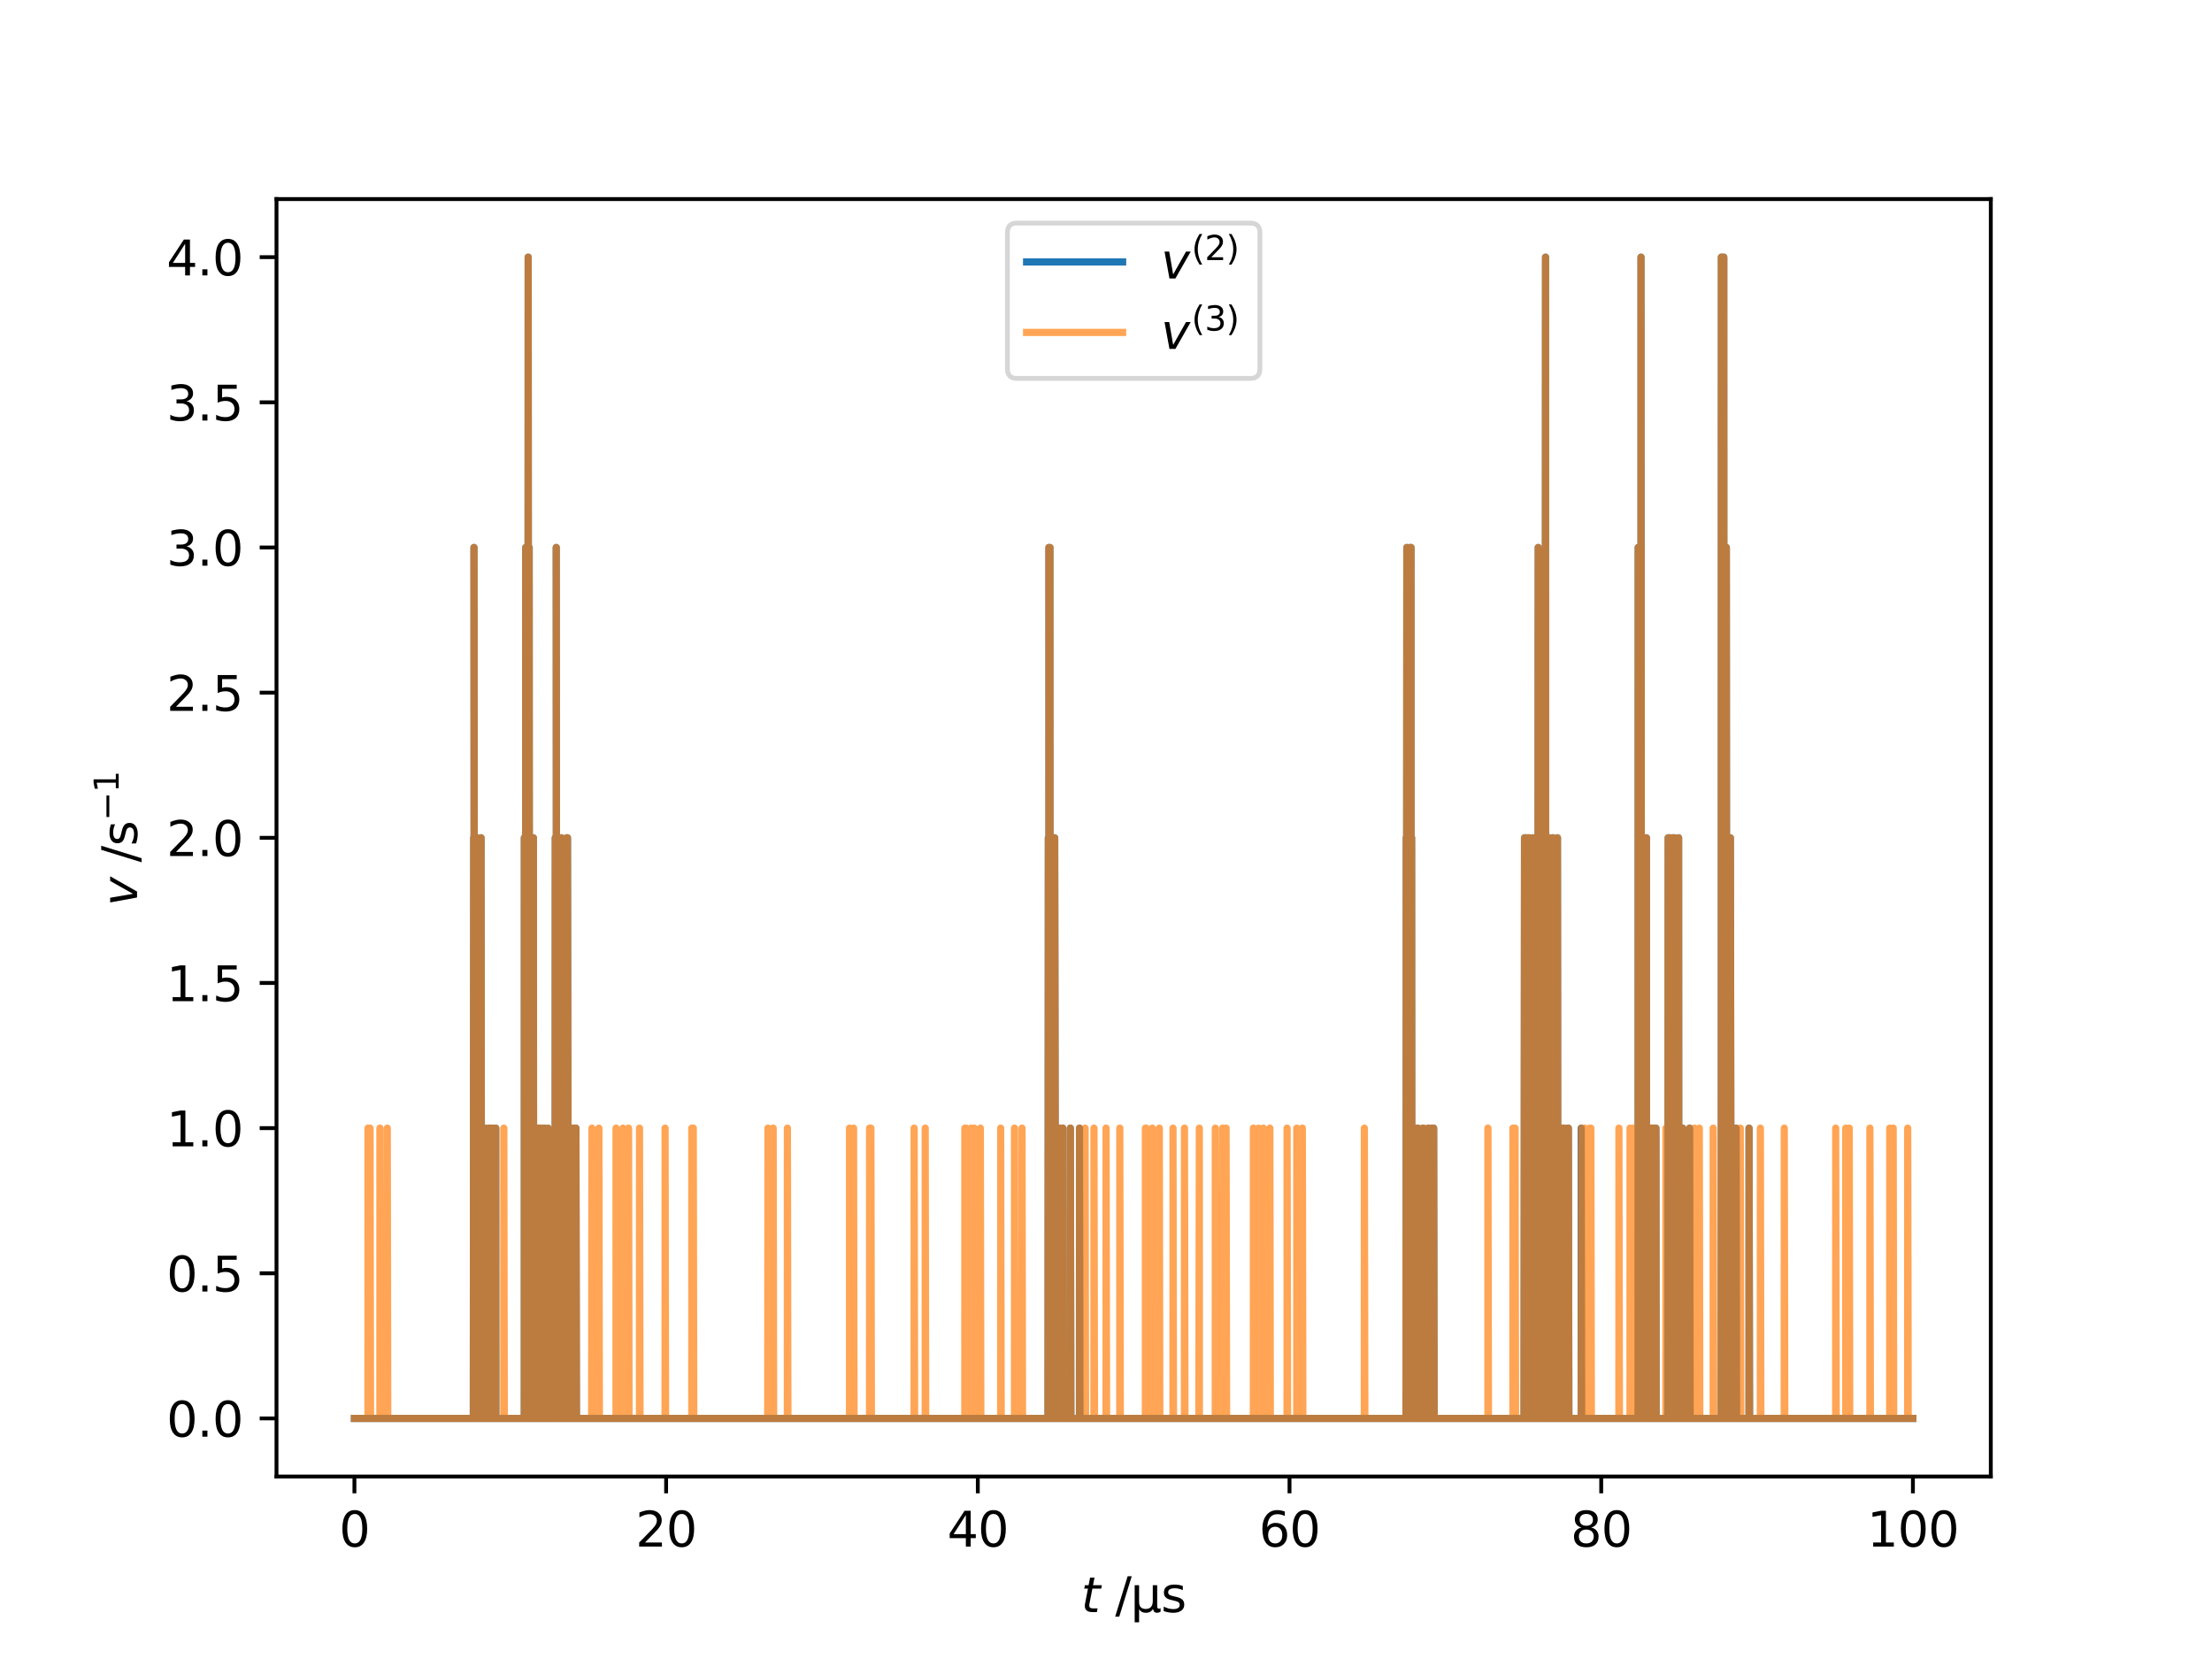 <?xml version="1.0" encoding="utf-8" standalone="no"?>
<!DOCTYPE svg PUBLIC "-//W3C//DTD SVG 1.1//EN"
  "http://www.w3.org/Graphics/SVG/1.1/DTD/svg11.dtd">
<svg xmlns:xlink="http://www.w3.org/1999/xlink" width="460.8pt" height="345.6pt" viewBox="0 0 460.8 345.6" xmlns="http://www.w3.org/2000/svg" version="1.1">
 <defs>
  <style type="text/css">*{stroke-linejoin: round; stroke-linecap: butt}</style>
 </defs>
 <g id="figure_1">
  <g id="patch_1">
   <path d="M 0 345.6 
L 460.8 345.6 
L 460.8 0 
L 0 0 
z
" style="fill: #ffffff"/>
  </g>
  <g id="axes_1">
   <g id="patch_2">
    <path d="M 57.6 307.584 
L 414.72 307.584 
L 414.72 41.472 
L 57.6 41.472 
z
" style="fill: #ffffff"/>
   </g>
   <g id="matplotlib.axis_1">
    <g id="xtick_1">
     <g id="line2d_1">
      <defs>
       <path id="m9d059c801a" d="M 0 0 
L 0 3.5 
" style="stroke: #000000; stroke-width: 0.8"/>
      </defs>
      <g>
       <use xlink:href="#m9d059c801a" x="73.833" y="307.584" style="stroke: #000000; stroke-width: 0.8"/>
      </g>
     </g>
     <g id="text_1">
      <!-- 0 -->
      <g transform="translate(70.651 322.182) scale(0.1 -0.1)">
       <defs>
        <path id="DejaVuSans-30" d="M 2034 4250 
Q 1547 4250 1301 3770 
Q 1056 3291 1056 2328 
Q 1056 1369 1301 889 
Q 1547 409 2034 409 
Q 2525 409 2770 889 
Q 3016 1369 3016 2328 
Q 3016 3291 2770 3770 
Q 2525 4250 2034 4250 
z
M 2034 4750 
Q 2819 4750 3233 4129 
Q 3647 3509 3647 2328 
Q 3647 1150 3233 529 
Q 2819 -91 2034 -91 
Q 1250 -91 836 529 
Q 422 1150 422 2328 
Q 422 3509 836 4129 
Q 1250 4750 2034 4750 
z
" transform="scale(0.016)"/>
       </defs>
       <use xlink:href="#DejaVuSans-30"/>
      </g>
     </g>
    </g>
    <g id="xtick_2">
     <g id="line2d_2">
      <g>
       <use xlink:href="#m9d059c801a" x="138.765" y="307.584" style="stroke: #000000; stroke-width: 0.8"/>
      </g>
     </g>
     <g id="text_2">
      <!-- 20 -->
      <g transform="translate(132.402 322.182) scale(0.1 -0.1)">
       <defs>
        <path id="DejaVuSans-32" d="M 1228 531 
L 3431 531 
L 3431 0 
L 469 0 
L 469 531 
Q 828 903 1448 1529 
Q 2069 2156 2228 2338 
Q 2531 2678 2651 2914 
Q 2772 3150 2772 3378 
Q 2772 3750 2511 3984 
Q 2250 4219 1831 4219 
Q 1534 4219 1204 4116 
Q 875 4013 500 3803 
L 500 4441 
Q 881 4594 1212 4672 
Q 1544 4750 1819 4750 
Q 2544 4750 2975 4387 
Q 3406 4025 3406 3419 
Q 3406 3131 3298 2873 
Q 3191 2616 2906 2266 
Q 2828 2175 2409 1742 
Q 1991 1309 1228 531 
z
" transform="scale(0.016)"/>
       </defs>
       <use xlink:href="#DejaVuSans-32"/>
       <use xlink:href="#DejaVuSans-30" x="63.623"/>
      </g>
     </g>
    </g>
    <g id="xtick_3">
     <g id="line2d_3">
      <g>
       <use xlink:href="#m9d059c801a" x="203.697" y="307.584" style="stroke: #000000; stroke-width: 0.8"/>
      </g>
     </g>
     <g id="text_3">
      <!-- 40 -->
      <g transform="translate(197.335 322.182) scale(0.1 -0.1)">
       <defs>
        <path id="DejaVuSans-34" d="M 2419 4116 
L 825 1625 
L 2419 1625 
L 2419 4116 
z
M 2253 4666 
L 3047 4666 
L 3047 1625 
L 3713 1625 
L 3713 1100 
L 3047 1100 
L 3047 0 
L 2419 0 
L 2419 1100 
L 313 1100 
L 313 1709 
L 2253 4666 
z
" transform="scale(0.016)"/>
       </defs>
       <use xlink:href="#DejaVuSans-34"/>
       <use xlink:href="#DejaVuSans-30" x="63.623"/>
      </g>
     </g>
    </g>
    <g id="xtick_4">
     <g id="line2d_4">
      <g>
       <use xlink:href="#m9d059c801a" x="268.629" y="307.584" style="stroke: #000000; stroke-width: 0.8"/>
      </g>
     </g>
     <g id="text_4">
      <!-- 60 -->
      <g transform="translate(262.267 322.182) scale(0.1 -0.1)">
       <defs>
        <path id="DejaVuSans-36" d="M 2113 2584 
Q 1688 2584 1439 2293 
Q 1191 2003 1191 1497 
Q 1191 994 1439 701 
Q 1688 409 2113 409 
Q 2538 409 2786 701 
Q 3034 994 3034 1497 
Q 3034 2003 2786 2293 
Q 2538 2584 2113 2584 
z
M 3366 4563 
L 3366 3988 
Q 3128 4100 2886 4159 
Q 2644 4219 2406 4219 
Q 1781 4219 1451 3797 
Q 1122 3375 1075 2522 
Q 1259 2794 1537 2939 
Q 1816 3084 2150 3084 
Q 2853 3084 3261 2657 
Q 3669 2231 3669 1497 
Q 3669 778 3244 343 
Q 2819 -91 2113 -91 
Q 1303 -91 875 529 
Q 447 1150 447 2328 
Q 447 3434 972 4092 
Q 1497 4750 2381 4750 
Q 2619 4750 2861 4703 
Q 3103 4656 3366 4563 
z
" transform="scale(0.016)"/>
       </defs>
       <use xlink:href="#DejaVuSans-36"/>
       <use xlink:href="#DejaVuSans-30" x="63.623"/>
      </g>
     </g>
    </g>
    <g id="xtick_5">
     <g id="line2d_5">
      <g>
       <use xlink:href="#m9d059c801a" x="333.562" y="307.584" style="stroke: #000000; stroke-width: 0.8"/>
      </g>
     </g>
     <g id="text_5">
      <!-- 80 -->
      <g transform="translate(327.199 322.182) scale(0.1 -0.1)">
       <defs>
        <path id="DejaVuSans-38" d="M 2034 2216 
Q 1584 2216 1326 1975 
Q 1069 1734 1069 1313 
Q 1069 891 1326 650 
Q 1584 409 2034 409 
Q 2484 409 2743 651 
Q 3003 894 3003 1313 
Q 3003 1734 2745 1975 
Q 2488 2216 2034 2216 
z
M 1403 2484 
Q 997 2584 770 2862 
Q 544 3141 544 3541 
Q 544 4100 942 4425 
Q 1341 4750 2034 4750 
Q 2731 4750 3128 4425 
Q 3525 4100 3525 3541 
Q 3525 3141 3298 2862 
Q 3072 2584 2669 2484 
Q 3125 2378 3379 2068 
Q 3634 1759 3634 1313 
Q 3634 634 3220 271 
Q 2806 -91 2034 -91 
Q 1263 -91 848 271 
Q 434 634 434 1313 
Q 434 1759 690 2068 
Q 947 2378 1403 2484 
z
M 1172 3481 
Q 1172 3119 1398 2916 
Q 1625 2713 2034 2713 
Q 2441 2713 2670 2916 
Q 2900 3119 2900 3481 
Q 2900 3844 2670 4047 
Q 2441 4250 2034 4250 
Q 1625 4250 1398 4047 
Q 1172 3844 1172 3481 
z
" transform="scale(0.016)"/>
       </defs>
       <use xlink:href="#DejaVuSans-38"/>
       <use xlink:href="#DejaVuSans-30" x="63.623"/>
      </g>
     </g>
    </g>
    <g id="xtick_6">
     <g id="line2d_6">
      <g>
       <use xlink:href="#m9d059c801a" x="398.494" y="307.584" style="stroke: #000000; stroke-width: 0.8"/>
      </g>
     </g>
     <g id="text_6">
      <!-- 100 -->
      <g transform="translate(388.95 322.182) scale(0.1 -0.1)">
       <defs>
        <path id="DejaVuSans-31" d="M 794 531 
L 1825 531 
L 1825 4091 
L 703 3866 
L 703 4441 
L 1819 4666 
L 2450 4666 
L 2450 531 
L 3481 531 
L 3481 0 
L 794 0 
L 794 531 
z
" transform="scale(0.016)"/>
       </defs>
       <use xlink:href="#DejaVuSans-31"/>
       <use xlink:href="#DejaVuSans-30" x="63.623"/>
       <use xlink:href="#DejaVuSans-30" x="127.246"/>
      </g>
     </g>
    </g>
    <g id="text_7">
     <!-- $t$ /µs -->
     <g transform="translate(225.21 335.84) scale(0.1 -0.1)">
      <defs>
       <path id="DejaVuSans-Oblique-74" d="M 2706 3500 
L 2619 3053 
L 1472 3053 
L 1100 1153 
Q 1081 1047 1072 975 
Q 1063 903 1063 863 
Q 1063 663 1183 572 
Q 1303 481 1569 481 
L 2150 481 
L 2053 0 
L 1503 0 
Q 991 0 739 200 
Q 488 400 488 806 
Q 488 878 497 964 
Q 506 1050 525 1153 
L 897 3053 
L 409 3053 
L 500 3500 
L 978 3500 
L 1172 4494 
L 1747 4494 
L 1556 3500 
L 2706 3500 
z
" transform="scale(0.016)"/>
       <path id="DejaVuSans-20" transform="scale(0.016)"/>
       <path id="DejaVuSans-2f" d="M 1625 4666 
L 2156 4666 
L 531 -594 
L 0 -594 
L 1625 4666 
z
" transform="scale(0.016)"/>
       <path id="DejaVuSans-b5" d="M 544 -1331 
L 544 3500 
L 1119 3500 
L 1119 1325 
Q 1119 872 1334 640 
Q 1550 409 1972 409 
Q 2434 409 2667 671 
Q 2900 934 2900 1459 
L 2900 3500 
L 3475 3500 
L 3475 806 
Q 3475 619 3529 530 
Q 3584 441 3700 441 
Q 3728 441 3778 458 
Q 3828 475 3916 513 
L 3916 50 
Q 3788 -22 3673 -56 
Q 3559 -91 3450 -91 
Q 3234 -91 3106 31 
Q 2978 153 2931 403 
Q 2775 156 2548 32 
Q 2322 -91 2016 -91 
Q 1697 -91 1473 31 
Q 1250 153 1119 397 
L 1119 -1331 
L 544 -1331 
z
" transform="scale(0.016)"/>
       <path id="DejaVuSans-73" d="M 2834 3397 
L 2834 2853 
Q 2591 2978 2328 3040 
Q 2066 3103 1784 3103 
Q 1356 3103 1142 2972 
Q 928 2841 928 2578 
Q 928 2378 1081 2264 
Q 1234 2150 1697 2047 
L 1894 2003 
Q 2506 1872 2764 1633 
Q 3022 1394 3022 966 
Q 3022 478 2636 193 
Q 2250 -91 1575 -91 
Q 1294 -91 989 -36 
Q 684 19 347 128 
L 347 722 
Q 666 556 975 473 
Q 1284 391 1588 391 
Q 1994 391 2212 530 
Q 2431 669 2431 922 
Q 2431 1156 2273 1281 
Q 2116 1406 1581 1522 
L 1381 1569 
Q 847 1681 609 1914 
Q 372 2147 372 2553 
Q 372 3047 722 3315 
Q 1072 3584 1716 3584 
Q 2034 3584 2315 3537 
Q 2597 3491 2834 3397 
z
" transform="scale(0.016)"/>
      </defs>
      <use xlink:href="#DejaVuSans-Oblique-74" transform="translate(0 0.094)"/>
      <use xlink:href="#DejaVuSans-20" transform="translate(39.209 0.094)"/>
      <use xlink:href="#DejaVuSans-2f" transform="translate(70.996 0.094)"/>
      <use xlink:href="#DejaVuSans-b5" transform="translate(102.938 0.094)"/>
      <use xlink:href="#DejaVuSans-73" transform="translate(166.561 0.094)"/>
     </g>
    </g>
   </g>
   <g id="matplotlib.axis_2">
    <g id="ytick_1">
     <g id="line2d_7">
      <defs>
       <path id="m445fdd5667" d="M 0 0 
L -3.5 0 
" style="stroke: #000000; stroke-width: 0.8"/>
      </defs>
      <g>
       <use xlink:href="#m445fdd5667" x="57.6" y="295.488" style="stroke: #000000; stroke-width: 0.8"/>
      </g>
     </g>
     <g id="text_8">
      <!-- 0.0 -->
      <g transform="translate(34.697 299.287) scale(0.1 -0.1)">
       <defs>
        <path id="DejaVuSans-2e" d="M 684 794 
L 1344 794 
L 1344 0 
L 684 0 
L 684 794 
z
" transform="scale(0.016)"/>
       </defs>
       <use xlink:href="#DejaVuSans-30"/>
       <use xlink:href="#DejaVuSans-2e" x="63.623"/>
       <use xlink:href="#DejaVuSans-30" x="95.41"/>
      </g>
     </g>
    </g>
    <g id="ytick_2">
     <g id="line2d_8">
      <g>
       <use xlink:href="#m445fdd5667" x="57.6" y="265.248" style="stroke: #000000; stroke-width: 0.8"/>
      </g>
     </g>
     <g id="text_9">
      <!-- 0.5 -->
      <g transform="translate(34.697 269.047) scale(0.1 -0.1)">
       <defs>
        <path id="DejaVuSans-35" d="M 691 4666 
L 3169 4666 
L 3169 4134 
L 1269 4134 
L 1269 2991 
Q 1406 3038 1543 3061 
Q 1681 3084 1819 3084 
Q 2600 3084 3056 2656 
Q 3513 2228 3513 1497 
Q 3513 744 3044 326 
Q 2575 -91 1722 -91 
Q 1428 -91 1123 -41 
Q 819 9 494 109 
L 494 744 
Q 775 591 1075 516 
Q 1375 441 1709 441 
Q 2250 441 2565 725 
Q 2881 1009 2881 1497 
Q 2881 1984 2565 2268 
Q 2250 2553 1709 2553 
Q 1456 2553 1204 2497 
Q 953 2441 691 2322 
L 691 4666 
z
" transform="scale(0.016)"/>
       </defs>
       <use xlink:href="#DejaVuSans-30"/>
       <use xlink:href="#DejaVuSans-2e" x="63.623"/>
       <use xlink:href="#DejaVuSans-35" x="95.41"/>
      </g>
     </g>
    </g>
    <g id="ytick_3">
     <g id="line2d_9">
      <g>
       <use xlink:href="#m445fdd5667" x="57.6" y="235.008" style="stroke: #000000; stroke-width: 0.8"/>
      </g>
     </g>
     <g id="text_10">
      <!-- 1.0 -->
      <g transform="translate(34.697 238.807) scale(0.1 -0.1)">
       <use xlink:href="#DejaVuSans-31"/>
       <use xlink:href="#DejaVuSans-2e" x="63.623"/>
       <use xlink:href="#DejaVuSans-30" x="95.41"/>
      </g>
     </g>
    </g>
    <g id="ytick_4">
     <g id="line2d_10">
      <g>
       <use xlink:href="#m445fdd5667" x="57.6" y="204.768" style="stroke: #000000; stroke-width: 0.8"/>
      </g>
     </g>
     <g id="text_11">
      <!-- 1.5 -->
      <g transform="translate(34.697 208.567) scale(0.1 -0.1)">
       <use xlink:href="#DejaVuSans-31"/>
       <use xlink:href="#DejaVuSans-2e" x="63.623"/>
       <use xlink:href="#DejaVuSans-35" x="95.41"/>
      </g>
     </g>
    </g>
    <g id="ytick_5">
     <g id="line2d_11">
      <g>
       <use xlink:href="#m445fdd5667" x="57.6" y="174.528" style="stroke: #000000; stroke-width: 0.8"/>
      </g>
     </g>
     <g id="text_12">
      <!-- 2.0 -->
      <g transform="translate(34.697 178.327) scale(0.1 -0.1)">
       <use xlink:href="#DejaVuSans-32"/>
       <use xlink:href="#DejaVuSans-2e" x="63.623"/>
       <use xlink:href="#DejaVuSans-30" x="95.41"/>
      </g>
     </g>
    </g>
    <g id="ytick_6">
     <g id="line2d_12">
      <g>
       <use xlink:href="#m445fdd5667" x="57.6" y="144.288" style="stroke: #000000; stroke-width: 0.8"/>
      </g>
     </g>
     <g id="text_13">
      <!-- 2.5 -->
      <g transform="translate(34.697 148.087) scale(0.1 -0.1)">
       <use xlink:href="#DejaVuSans-32"/>
       <use xlink:href="#DejaVuSans-2e" x="63.623"/>
       <use xlink:href="#DejaVuSans-35" x="95.41"/>
      </g>
     </g>
    </g>
    <g id="ytick_7">
     <g id="line2d_13">
      <g>
       <use xlink:href="#m445fdd5667" x="57.6" y="114.048" style="stroke: #000000; stroke-width: 0.8"/>
      </g>
     </g>
     <g id="text_14">
      <!-- 3.0 -->
      <g transform="translate(34.697 117.847) scale(0.1 -0.1)">
       <defs>
        <path id="DejaVuSans-33" d="M 2597 2516 
Q 3050 2419 3304 2112 
Q 3559 1806 3559 1356 
Q 3559 666 3084 287 
Q 2609 -91 1734 -91 
Q 1441 -91 1130 -33 
Q 819 25 488 141 
L 488 750 
Q 750 597 1062 519 
Q 1375 441 1716 441 
Q 2309 441 2620 675 
Q 2931 909 2931 1356 
Q 2931 1769 2642 2001 
Q 2353 2234 1838 2234 
L 1294 2234 
L 1294 2753 
L 1863 2753 
Q 2328 2753 2575 2939 
Q 2822 3125 2822 3475 
Q 2822 3834 2567 4026 
Q 2313 4219 1838 4219 
Q 1578 4219 1281 4162 
Q 984 4106 628 3988 
L 628 4550 
Q 988 4650 1302 4700 
Q 1616 4750 1894 4750 
Q 2613 4750 3031 4423 
Q 3450 4097 3450 3541 
Q 3450 3153 3228 2886 
Q 3006 2619 2597 2516 
z
" transform="scale(0.016)"/>
       </defs>
       <use xlink:href="#DejaVuSans-33"/>
       <use xlink:href="#DejaVuSans-2e" x="63.623"/>
       <use xlink:href="#DejaVuSans-30" x="95.41"/>
      </g>
     </g>
    </g>
    <g id="ytick_8">
     <g id="line2d_14">
      <g>
       <use xlink:href="#m445fdd5667" x="57.6" y="83.808" style="stroke: #000000; stroke-width: 0.8"/>
      </g>
     </g>
     <g id="text_15">
      <!-- 3.5 -->
      <g transform="translate(34.697 87.607) scale(0.1 -0.1)">
       <use xlink:href="#DejaVuSans-33"/>
       <use xlink:href="#DejaVuSans-2e" x="63.623"/>
       <use xlink:href="#DejaVuSans-35" x="95.41"/>
      </g>
     </g>
    </g>
    <g id="ytick_9">
     <g id="line2d_15">
      <g>
       <use xlink:href="#m445fdd5667" x="57.6" y="53.568" style="stroke: #000000; stroke-width: 0.8"/>
      </g>
     </g>
     <g id="text_16">
      <!-- 4.0 -->
      <g transform="translate(34.697 57.367) scale(0.1 -0.1)">
       <use xlink:href="#DejaVuSans-34"/>
       <use xlink:href="#DejaVuSans-2e" x="63.623"/>
       <use xlink:href="#DejaVuSans-30" x="95.41"/>
      </g>
     </g>
    </g>
    <g id="text_17">
     <!-- $v$ /s$^{-1}$ -->
     <g transform="translate(28.617 188.728) rotate(-90) scale(0.1 -0.1)">
      <defs>
       <path id="DejaVuSans-Oblique-76" d="M 459 3500 
L 1069 3500 
L 1581 525 
L 3256 3500 
L 3866 3500 
L 1875 0 
L 1100 0 
L 459 3500 
z
" transform="scale(0.016)"/>
       <path id="DejaVuSans-2212" d="M 678 2272 
L 4684 2272 
L 4684 1741 
L 678 1741 
L 678 2272 
z
" transform="scale(0.016)"/>
      </defs>
      <use xlink:href="#DejaVuSans-Oblique-76" transform="translate(0 0.684)"/>
      <use xlink:href="#DejaVuSans-20" transform="translate(59.18 0.684)"/>
      <use xlink:href="#DejaVuSans-2f" transform="translate(90.967 0.684)"/>
      <use xlink:href="#DejaVuSans-73" transform="translate(124.658 0.684)"/>
      <use xlink:href="#DejaVuSans-2212" transform="translate(177.715 38.966) scale(0.7)"/>
      <use xlink:href="#DejaVuSans-31" transform="translate(236.367 38.966) scale(0.7)"/>
     </g>
    </g>
   </g>
   <g id="line2d_16">
    <path d="M 73.833 295.488 
L 98.604 295.488 
L 98.682 174.528 
L 98.715 235.008 
L 98.819 295.488 
L 98.741 114.048 
L 98.825 235.008 
L 98.832 235.008 
L 98.949 295.488 
L 99.007 174.528 
L 99.059 295.488 
L 99.085 295.488 
L 99.182 235.008 
L 99.195 295.488 
L 99.202 295.488 
L 99.312 174.528 
L 99.319 235.008 
L 99.429 295.488 
L 99.435 174.528 
L 99.539 295.488 
L 99.552 295.488 
L 99.663 235.008 
L 99.78 295.488 
L 99.793 295.488 
L 99.871 235.008 
L 99.903 295.488 
L 99.91 295.488 
L 99.981 235.008 
L 100.02 295.488 
L 100.046 295.488 
L 100.124 235.008 
L 100.156 295.488 
L 100.208 295.488 
L 100.215 174.528 
L 100.319 295.488 
L 100.377 295.488 
L 100.461 235.008 
L 100.487 295.488 
L 100.52 295.488 
L 100.526 235.008 
L 100.63 295.488 
L 100.812 295.488 
L 100.819 235.008 
L 100.922 295.488 
L 101.046 295.488 
L 101.052 235.008 
L 101.156 295.488 
L 101.786 295.488 
L 101.793 235.008 
L 101.896 295.488 
L 102.007 295.488 
L 102.013 235.008 
L 102.117 295.488 
L 102.63 295.488 
L 102.637 235.008 
L 102.741 295.488 
L 103.189 295.488 
L 103.273 235.008 
L 103.299 295.488 
L 109.221 295.488 
L 109.234 174.528 
L 109.338 235.008 
L 109.455 295.488 
L 109.474 295.488 
L 109.519 114.048 
L 109.584 295.488 
L 109.61 295.488 
L 109.643 174.528 
L 109.727 235.008 
L 109.734 235.008 
L 109.76 174.528 
L 109.844 295.488 
L 109.87 174.528 
L 109.955 295.488 
L 109.968 295.488 
L 110.032 53.568 
L 110.084 174.528 
L 110.201 295.488 
L 110.234 114.048 
L 110.312 295.488 
L 110.351 295.488 
L 110.442 235.008 
L 110.461 295.488 
L 110.526 295.488 
L 110.591 235.008 
L 110.636 295.488 
L 110.643 295.488 
L 110.721 235.008 
L 110.753 295.488 
L 110.766 295.488 
L 110.864 235.008 
L 110.877 295.488 
L 110.89 295.488 
L 110.941 235.008 
L 111 295.488 
L 111.071 295.488 
L 111.11 174.528 
L 111.182 295.488 
L 111.188 295.488 
L 111.279 235.008 
L 111.299 295.488 
L 111.409 295.488 
L 111.415 235.008 
L 111.519 295.488 
L 111.565 295.488 
L 111.61 235.008 
L 111.675 295.488 
L 112.117 295.488 
L 112.123 235.008 
L 112.227 295.488 
L 112.24 295.488 
L 112.247 235.008 
L 112.351 295.488 
L 112.597 295.488 
L 112.604 235.008 
L 112.708 295.488 
L 113.123 295.488 
L 113.13 235.008 
L 113.234 295.488 
L 113.389 295.488 
L 113.396 235.008 
L 113.5 295.488 
L 114.149 295.488 
L 114.156 235.008 
L 114.26 295.488 
L 115.623 295.488 
L 115.675 174.528 
L 115.733 295.488 
L 115.74 295.488 
L 115.811 174.528 
L 115.85 235.008 
L 115.941 295.488 
L 115.876 114.048 
L 115.961 235.008 
L 115.967 235.008 
L 115.987 174.528 
L 116.084 295.488 
L 116.201 235.008 
L 116.207 235.008 
L 116.292 174.528 
L 116.227 295.488 
L 116.311 235.008 
L 116.357 174.528 
L 116.428 295.488 
L 116.441 174.528 
L 116.545 235.008 
L 116.662 295.488 
L 116.753 235.008 
L 116.772 295.488 
L 116.798 295.488 
L 116.902 235.008 
L 116.909 295.488 
L 116.954 295.488 
L 116.961 174.528 
L 117.065 295.488 
L 117.097 295.488 
L 117.194 235.008 
L 117.207 295.488 
L 117.214 295.488 
L 117.305 235.008 
L 117.324 295.488 
L 117.467 295.488 
L 117.474 235.008 
L 117.578 295.488 
L 117.727 295.488 
L 117.805 235.008 
L 117.837 295.488 
L 117.844 295.488 
L 117.85 235.008 
L 117.954 295.488 
L 118.052 295.488 
L 118.058 174.528 
L 118.162 295.488 
L 118.207 295.488 
L 118.214 174.528 
L 118.318 235.008 
L 118.435 295.488 
L 118.441 295.488 
L 118.526 235.008 
L 118.552 295.488 
L 118.571 295.488 
L 118.578 235.008 
L 118.681 295.488 
L 118.746 295.488 
L 118.753 235.008 
L 118.857 295.488 
L 118.961 295.488 
L 118.967 235.008 
L 119.071 295.488 
L 119.467 295.488 
L 119.474 235.008 
L 119.577 295.488 
L 119.967 295.488 
L 119.974 235.008 
L 120.077 295.488 
L 218.32 295.488 
L 218.391 174.528 
L 218.43 235.008 
L 218.437 235.008 
L 218.521 295.488 
L 218.508 114.048 
L 218.547 235.008 
L 218.554 235.008 
L 218.658 295.488 
L 218.716 114.048 
L 218.768 295.488 
L 218.794 295.488 
L 218.891 235.008 
L 218.904 295.488 
L 218.963 295.488 
L 218.976 174.528 
L 219.08 235.008 
L 219.106 174.528 
L 219.19 295.488 
L 219.307 235.008 
L 219.424 295.488 
L 219.573 295.488 
L 219.657 235.008 
L 219.683 295.488 
L 219.703 295.488 
L 219.709 174.528 
L 219.813 235.008 
L 219.82 235.008 
L 219.937 295.488 
L 220.054 295.488 
L 220.093 235.008 
L 220.164 295.488 
L 220.196 295.488 
L 220.307 235.008 
L 220.424 295.488 
L 220.515 295.488 
L 220.521 235.008 
L 220.625 295.488 
L 220.729 295.488 
L 220.839 235.008 
L 220.956 295.488 
L 221.359 295.488 
L 221.398 235.008 
L 221.469 295.488 
L 222.969 295.488 
L 222.976 235.008 
L 223.079 295.488 
L 224.872 295.488 
L 224.878 235.008 
L 224.982 295.488 
L 292.895 295.488 
L 292.946 174.528 
L 293.005 235.008 
L 293.07 114.048 
L 293.109 295.488 
L 293.141 174.528 
L 293.219 295.488 
L 293.252 295.488 
L 293.349 235.008 
L 293.362 295.488 
L 293.375 295.488 
L 293.453 235.008 
L 293.485 295.488 
L 293.492 295.488 
L 293.511 174.528 
L 293.602 295.488 
L 293.615 295.488 
L 293.661 174.528 
L 293.732 235.008 
L 293.745 114.048 
L 293.849 295.488 
L 293.881 295.488 
L 293.94 114.048 
L 293.992 295.488 
L 294.024 295.488 
L 294.063 174.528 
L 294.135 295.488 
L 294.174 295.488 
L 294.252 235.008 
L 294.284 295.488 
L 294.297 295.488 
L 294.414 235.008 
L 294.531 295.488 
L 294.998 295.488 
L 295.096 235.008 
L 295.109 295.488 
L 295.115 295.488 
L 295.122 235.008 
L 295.226 295.488 
L 295.407 295.488 
L 295.42 235.008 
L 295.518 295.488 
L 296.427 295.488 
L 296.433 235.008 
L 296.537 295.488 
L 297.563 295.488 
L 297.57 235.008 
L 297.674 295.488 
L 298.258 295.488 
L 298.264 235.008 
L 298.368 295.488 
L 298.648 295.488 
L 298.654 235.008 
L 298.758 295.488 
L 317.484 295.488 
L 317.588 174.528 
L 317.601 235.008 
L 317.627 174.528 
L 317.712 295.488 
L 317.744 174.528 
L 317.822 295.488 
L 317.841 295.488 
L 317.893 174.528 
L 317.952 235.008 
L 318.056 295.488 
L 318.062 235.008 
L 318.075 235.008 
L 318.192 295.488 
L 318.309 174.528 
L 318.426 295.488 
L 318.439 295.488 
L 318.53 235.008 
L 318.549 295.488 
L 318.562 295.488 
L 318.595 174.528 
L 318.679 235.008 
L 318.796 295.488 
L 318.9 295.488 
L 318.978 235.008 
L 319.01 295.488 
L 319.069 295.488 
L 319.082 235.008 
L 319.179 295.488 
L 319.276 295.488 
L 319.309 174.528 
L 319.387 295.488 
L 319.53 295.488 
L 319.627 235.008 
L 319.64 295.488 
L 319.984 295.488 
L 320.101 235.008 
L 320.199 295.488 
L 320.16 174.528 
L 320.211 235.008 
L 320.218 235.008 
L 320.25 174.528 
L 320.328 295.488 
L 320.439 114.048 
L 320.445 235.008 
L 320.452 235.008 
L 320.471 174.528 
L 320.569 295.488 
L 320.588 295.488 
L 320.686 235.008 
L 320.698 295.488 
L 320.718 295.488 
L 320.841 174.528 
L 320.952 295.488 
L 321.03 235.008 
L 321.062 295.488 
L 321.069 295.488 
L 321.075 174.528 
L 321.179 295.488 
L 321.185 295.488 
L 321.205 174.528 
L 321.296 295.488 
L 321.302 295.488 
L 321.413 235.008 
L 321.53 295.488 
L 321.549 295.488 
L 321.653 174.528 
L 321.659 295.488 
L 321.666 295.488 
L 321.724 174.528 
L 321.776 295.488 
L 321.867 295.488 
L 321.965 53.568 
L 321.978 235.008 
L 322.082 295.488 
L 322.01 174.528 
L 322.088 235.008 
L 322.095 235.008 
L 322.114 174.528 
L 322.211 295.488 
L 322.224 295.488 
L 322.309 174.528 
L 322.341 235.008 
L 322.367 174.528 
L 322.452 295.488 
L 322.543 235.008 
L 322.562 295.488 
L 322.601 295.488 
L 322.679 174.528 
L 322.711 295.488 
L 322.737 295.488 
L 322.75 174.528 
L 322.848 295.488 
L 322.893 295.488 
L 322.984 235.008 
L 323.004 295.488 
L 323.043 295.488 
L 323.114 235.008 
L 323.153 295.488 
L 323.166 295.488 
L 323.172 235.008 
L 323.276 295.488 
L 323.387 295.488 
L 323.393 174.528 
L 323.497 295.488 
L 323.536 295.488 
L 323.549 174.528 
L 323.646 295.488 
L 323.666 295.488 
L 323.776 235.008 
L 323.893 295.488 
L 323.906 295.488 
L 323.932 235.008 
L 324.017 295.488 
L 324.179 295.488 
L 324.25 235.008 
L 324.289 295.488 
L 324.439 295.488 
L 324.445 174.528 
L 324.549 295.488 
L 324.575 295.488 
L 324.581 235.008 
L 324.685 295.488 
L 325.049 295.488 
L 325.055 235.008 
L 325.159 295.488 
L 325.179 295.488 
L 325.185 235.008 
L 325.289 295.488 
L 325.581 295.488 
L 325.588 235.008 
L 325.692 295.488 
L 325.809 295.488 
L 325.815 235.008 
L 325.919 295.488 
L 326.542 295.488 
L 326.549 235.008 
L 326.653 295.488 
L 326.711 295.488 
L 326.718 235.008 
L 326.822 295.488 
L 329.386 295.488 
L 329.393 235.008 
L 329.497 295.488 
L 341.237 295.488 
L 341.263 114.048 
L 341.347 295.488 
L 341.36 295.488 
L 341.451 114.048 
L 341.47 295.488 
L 341.483 295.488 
L 341.594 114.048 
L 341.711 295.488 
L 341.814 235.008 
L 341.821 295.488 
L 341.847 295.488 
L 341.853 53.568 
L 341.957 295.488 
L 342.074 235.008 
L 342.159 174.528 
L 342.191 295.488 
L 342.198 295.488 
L 342.237 235.008 
L 342.308 295.488 
L 342.334 295.488 
L 342.431 174.528 
L 342.444 295.488 
L 342.62 295.488 
L 342.736 235.008 
L 342.853 295.488 
L 342.886 295.488 
L 342.983 174.528 
L 342.996 295.488 
L 343.178 295.488 
L 343.288 235.008 
L 343.405 295.488 
L 343.412 295.488 
L 343.47 235.008 
L 343.522 295.488 
L 343.62 295.488 
L 343.736 235.008 
L 343.853 295.488 
L 343.951 295.488 
L 343.957 235.008 
L 344.061 295.488 
L 344.178 295.488 
L 344.243 235.008 
L 344.288 295.488 
L 344.418 295.488 
L 344.509 235.008 
L 344.529 295.488 
L 344.899 295.488 
L 344.957 235.008 
L 345.009 295.488 
L 347.438 295.488 
L 347.503 174.528 
L 347.548 295.488 
L 347.554 295.488 
L 347.652 174.528 
L 347.665 235.008 
L 347.775 295.488 
L 347.788 174.528 
L 347.886 295.488 
L 347.899 295.488 
L 347.918 174.528 
L 348.009 235.008 
L 348.126 295.488 
L 348.204 235.008 
L 348.236 295.488 
L 348.249 295.488 
L 348.262 235.008 
L 348.36 295.488 
L 348.373 295.488 
L 348.418 174.528 
L 348.489 235.008 
L 348.6 295.488 
L 348.697 235.008 
L 348.71 295.488 
L 348.723 295.488 
L 348.756 174.528 
L 348.84 235.008 
L 348.866 174.528 
L 348.957 295.488 
L 348.983 295.488 
L 349.087 235.008 
L 349.093 295.488 
L 349.145 295.488 
L 349.262 235.008 
L 349.379 295.488 
L 349.626 295.488 
L 349.684 174.528 
L 349.736 295.488 
L 349.808 295.488 
L 349.814 235.008 
L 349.918 295.488 
L 350.074 295.488 
L 350.171 235.008 
L 350.184 295.488 
L 350.191 295.488 
L 350.243 235.008 
L 350.301 295.488 
L 350.314 295.488 
L 350.321 235.008 
L 350.424 295.488 
L 350.528 295.488 
L 350.535 235.008 
L 350.639 295.488 
L 351.976 295.488 
L 351.983 235.008 
L 352.087 295.488 
L 358.567 295.488 
L 358.593 53.568 
L 358.684 114.048 
L 358.69 114.048 
L 358.801 295.488 
L 358.807 53.568 
L 358.911 295.488 
L 358.989 174.528 
L 359.021 235.008 
L 359.112 295.488 
L 359.093 53.568 
L 359.132 235.008 
L 359.138 235.008 
L 359.158 174.528 
L 359.255 295.488 
L 359.346 174.528 
L 359.366 295.488 
L 359.379 295.488 
L 359.444 114.048 
L 359.495 174.528 
L 359.612 295.488 
L 359.619 295.488 
L 359.625 114.048 
L 359.729 295.488 
L 359.755 174.528 
L 359.84 235.008 
L 359.853 174.528 
L 359.95 295.488 
L 360.06 174.528 
L 360.067 235.008 
L 360.177 295.488 
L 360.288 235.008 
L 360.405 295.488 
L 360.45 295.488 
L 360.469 174.528 
L 360.56 235.008 
L 360.671 295.488 
L 360.723 235.008 
L 360.781 295.488 
L 360.794 295.488 
L 360.846 235.008 
L 360.905 295.488 
L 361.034 295.488 
L 361.132 235.008 
L 361.145 295.488 
L 361.158 295.488 
L 361.249 235.008 
L 361.268 295.488 
L 361.281 295.488 
L 361.288 235.008 
L 361.392 295.488 
L 361.651 295.488 
L 361.658 235.008 
L 361.762 295.488 
L 364.352 295.488 
L 364.359 235.008 
L 364.463 295.488 
L 398.487 295.488 
L 398.487 295.488 
" clip-path="url(#pad9bec9389)" style="fill: none; stroke: #1f77b4; stroke-width: 1.5; stroke-linecap: square"/>
   </g>
   <g id="line2d_17">
    <path d="M 73.833 295.488 
L 76.657 295.488 
L 76.664 235.008 
L 76.768 295.488 
L 77.079 295.488 
L 77.086 235.008 
L 77.19 295.488 
L 79.138 295.488 
L 79.144 235.008 
L 79.248 295.488 
L 80.67 295.488 
L 80.677 235.008 
L 80.78 295.488 
L 98.604 295.488 
L 98.682 174.528 
L 98.715 235.008 
L 98.819 295.488 
L 98.741 114.048 
L 98.825 235.008 
L 98.832 235.008 
L 98.949 295.488 
L 99.007 174.528 
L 99.059 295.488 
L 99.085 295.488 
L 99.182 235.008 
L 99.195 295.488 
L 99.202 295.488 
L 99.312 174.528 
L 99.319 235.008 
L 99.429 295.488 
L 99.435 174.528 
L 99.539 295.488 
L 99.552 295.488 
L 99.663 235.008 
L 99.78 295.488 
L 99.793 295.488 
L 99.871 235.008 
L 99.903 295.488 
L 99.91 295.488 
L 99.981 235.008 
L 100.02 295.488 
L 100.046 295.488 
L 100.124 235.008 
L 100.156 295.488 
L 100.208 295.488 
L 100.215 174.528 
L 100.319 295.488 
L 100.377 295.488 
L 100.461 235.008 
L 100.487 295.488 
L 100.52 295.488 
L 100.526 235.008 
L 100.63 295.488 
L 100.812 295.488 
L 100.819 235.008 
L 100.922 295.488 
L 101.046 295.488 
L 101.052 235.008 
L 101.156 295.488 
L 101.786 295.488 
L 101.793 235.008 
L 101.896 295.488 
L 102.007 295.488 
L 102.013 235.008 
L 102.117 295.488 
L 102.63 295.488 
L 102.637 235.008 
L 102.741 295.488 
L 103.189 295.488 
L 103.273 235.008 
L 103.299 295.488 
L 104.948 295.488 
L 104.955 235.008 
L 105.059 295.488 
L 109.221 295.488 
L 109.234 174.528 
L 109.338 235.008 
L 109.455 295.488 
L 109.474 295.488 
L 109.519 114.048 
L 109.584 295.488 
L 109.61 295.488 
L 109.643 174.528 
L 109.727 235.008 
L 109.734 235.008 
L 109.76 174.528 
L 109.844 295.488 
L 109.87 174.528 
L 109.955 295.488 
L 109.968 295.488 
L 110.032 53.568 
L 110.084 174.528 
L 110.201 295.488 
L 110.234 114.048 
L 110.312 295.488 
L 110.351 295.488 
L 110.442 235.008 
L 110.461 295.488 
L 110.526 295.488 
L 110.591 235.008 
L 110.636 295.488 
L 110.643 295.488 
L 110.721 235.008 
L 110.753 295.488 
L 110.766 295.488 
L 110.864 235.008 
L 110.877 295.488 
L 110.89 295.488 
L 110.941 235.008 
L 111 295.488 
L 111.071 295.488 
L 111.11 174.528 
L 111.182 295.488 
L 111.188 295.488 
L 111.279 235.008 
L 111.299 295.488 
L 111.409 295.488 
L 111.415 235.008 
L 111.519 295.488 
L 111.565 295.488 
L 111.61 235.008 
L 111.675 295.488 
L 112.117 295.488 
L 112.123 235.008 
L 112.227 295.488 
L 112.24 295.488 
L 112.247 235.008 
L 112.351 295.488 
L 112.597 295.488 
L 112.604 235.008 
L 112.708 295.488 
L 112.766 295.488 
L 112.773 235.008 
L 112.876 295.488 
L 113.123 295.488 
L 113.13 235.008 
L 113.234 295.488 
L 113.389 295.488 
L 113.396 235.008 
L 113.5 295.488 
L 114.149 295.488 
L 114.156 235.008 
L 114.26 295.488 
L 115.623 295.488 
L 115.675 174.528 
L 115.733 295.488 
L 115.74 295.488 
L 115.811 174.528 
L 115.85 235.008 
L 115.941 295.488 
L 115.876 114.048 
L 115.961 235.008 
L 115.967 235.008 
L 115.987 174.528 
L 116.084 295.488 
L 116.201 235.008 
L 116.207 235.008 
L 116.292 174.528 
L 116.227 295.488 
L 116.311 235.008 
L 116.357 174.528 
L 116.428 295.488 
L 116.441 174.528 
L 116.545 235.008 
L 116.662 295.488 
L 116.753 235.008 
L 116.772 295.488 
L 116.798 295.488 
L 116.902 235.008 
L 116.909 295.488 
L 116.954 295.488 
L 116.961 174.528 
L 117.065 295.488 
L 117.097 295.488 
L 117.194 235.008 
L 117.207 295.488 
L 117.214 295.488 
L 117.305 235.008 
L 117.324 295.488 
L 117.428 295.488 
L 117.474 235.008 
L 117.539 295.488 
L 117.727 295.488 
L 117.805 235.008 
L 117.837 295.488 
L 117.844 295.488 
L 117.85 235.008 
L 117.954 295.488 
L 118.052 295.488 
L 118.058 174.528 
L 118.162 295.488 
L 118.207 295.488 
L 118.214 174.528 
L 118.318 235.008 
L 118.435 295.488 
L 118.441 295.488 
L 118.532 235.008 
L 118.552 295.488 
L 118.571 295.488 
L 118.578 235.008 
L 118.681 295.488 
L 118.746 295.488 
L 118.753 235.008 
L 118.857 295.488 
L 118.961 295.488 
L 118.967 235.008 
L 119.071 295.488 
L 119.467 295.488 
L 119.474 235.008 
L 119.577 295.488 
L 119.967 295.488 
L 119.974 235.008 
L 120.077 295.488 
L 123.246 295.488 
L 123.311 235.008 
L 123.357 295.488 
L 124.753 295.488 
L 124.759 235.008 
L 124.863 295.488 
L 128.324 295.488 
L 128.33 235.008 
L 128.434 295.488 
L 129.765 295.488 
L 129.772 235.008 
L 129.876 295.488 
L 130.934 295.488 
L 130.941 235.008 
L 131.044 295.488 
L 133.213 295.488 
L 133.22 235.008 
L 133.324 295.488 
L 138.544 295.488 
L 138.551 235.008 
L 138.655 295.488 
L 144.109 295.488 
L 144.115 235.008 
L 144.219 295.488 
L 144.414 295.488 
L 144.421 235.008 
L 144.524 295.488 
L 159.926 295.488 
L 159.985 235.008 
L 160.037 295.488 
L 161.056 295.488 
L 161.063 235.008 
L 161.167 295.488 
L 164.024 295.488 
L 164.03 235.008 
L 164.134 295.488 
L 176.965 295.488 
L 176.971 235.008 
L 177.075 295.488 
L 177.802 295.488 
L 177.809 235.008 
L 177.913 295.488 
L 181.14 295.488 
L 181.146 235.008 
L 181.25 295.488 
L 181.419 295.488 
L 181.425 235.008 
L 181.529 295.488 
L 190.425 295.488 
L 190.431 235.008 
L 190.535 295.488 
L 192.73 295.488 
L 192.737 235.008 
L 192.84 295.488 
L 200.989 295.488 
L 200.996 235.008 
L 201.1 295.488 
L 201.295 295.488 
L 201.301 235.008 
L 201.405 295.488 
L 202.275 295.488 
L 202.282 235.008 
L 202.386 295.488 
L 202.937 295.488 
L 202.944 235.008 
L 203.048 295.488 
L 204.217 295.488 
L 204.223 235.008 
L 204.327 295.488 
L 208.457 295.488 
L 208.463 235.008 
L 208.567 295.488 
L 211.333 295.488 
L 211.34 235.008 
L 211.444 295.488 
L 212.898 295.488 
L 212.905 235.008 
L 213.008 295.488 
L 218.32 295.488 
L 218.391 174.528 
L 218.43 235.008 
L 218.437 235.008 
L 218.521 295.488 
L 218.508 114.048 
L 218.547 235.008 
L 218.554 235.008 
L 218.658 295.488 
L 218.716 114.048 
L 218.768 295.488 
L 218.794 295.488 
L 218.891 235.008 
L 218.904 295.488 
L 218.963 295.488 
L 218.976 174.528 
L 219.08 235.008 
L 219.106 174.528 
L 219.19 295.488 
L 219.307 235.008 
L 219.424 295.488 
L 219.573 295.488 
L 219.657 235.008 
L 219.683 295.488 
L 219.703 295.488 
L 219.709 174.528 
L 219.813 235.008 
L 219.82 235.008 
L 219.937 295.488 
L 220.054 295.488 
L 220.093 235.008 
L 220.164 295.488 
L 220.196 295.488 
L 220.307 235.008 
L 220.424 295.488 
L 220.515 295.488 
L 220.521 235.008 
L 220.625 295.488 
L 220.729 295.488 
L 220.839 235.008 
L 220.956 295.488 
L 221.359 295.488 
L 221.398 235.008 
L 221.469 295.488 
L 222.969 295.488 
L 222.976 235.008 
L 223.079 295.488 
L 224.872 295.488 
L 224.878 235.008 
L 224.982 295.488 
L 226.034 295.488 
L 226.04 235.008 
L 226.144 295.488 
L 227.891 295.488 
L 227.897 235.008 
L 228.001 295.488 
L 230.41 295.488 
L 230.417 235.008 
L 230.521 295.488 
L 233.267 295.488 
L 233.274 235.008 
L 233.378 295.488 
L 238.605 295.488 
L 238.611 235.008 
L 238.715 295.488 
L 238.774 295.488 
L 238.78 235.008 
L 238.884 295.488 
L 240.046 295.488 
L 240.053 235.008 
L 240.157 295.488 
L 241.501 295.488 
L 241.507 235.008 
L 241.611 295.488 
L 244.351 295.488 
L 244.358 235.008 
L 244.462 295.488 
L 246.741 295.488 
L 246.747 235.008 
L 246.851 295.488 
L 249.741 295.488 
L 249.844 235.008 
L 249.851 295.488 
L 253.162 295.488 
L 253.169 235.008 
L 253.273 295.488 
L 254.695 295.488 
L 254.701 235.008 
L 254.805 295.488 
L 255.409 295.488 
L 255.416 235.008 
L 255.52 295.488 
L 261.097 295.488 
L 261.104 235.008 
L 261.208 295.488 
L 262.143 295.488 
L 262.149 235.008 
L 262.253 295.488 
L 263.169 295.488 
L 263.175 235.008 
L 263.279 295.488 
L 264.526 295.488 
L 264.532 235.008 
L 264.636 295.488 
L 268.116 295.488 
L 268.123 235.008 
L 268.227 295.488 
L 270.136 295.488 
L 270.142 235.008 
L 270.246 295.488 
L 271.298 295.488 
L 271.305 235.008 
L 271.408 295.488 
L 284.213 295.488 
L 284.22 235.008 
L 284.323 295.488 
L 292.895 295.488 
L 292.946 174.528 
L 293.005 235.008 
L 293.07 114.048 
L 293.109 295.488 
L 293.141 174.528 
L 293.219 295.488 
L 293.252 295.488 
L 293.349 235.008 
L 293.362 295.488 
L 293.375 295.488 
L 293.453 235.008 
L 293.485 295.488 
L 293.492 295.488 
L 293.511 174.528 
L 293.602 295.488 
L 293.615 295.488 
L 293.661 174.528 
L 293.732 235.008 
L 293.745 114.048 
L 293.849 295.488 
L 293.881 295.488 
L 293.94 114.048 
L 293.992 295.488 
L 294.024 295.488 
L 294.063 174.528 
L 294.135 295.488 
L 294.174 295.488 
L 294.265 235.008 
L 294.284 295.488 
L 294.297 295.488 
L 294.414 235.008 
L 294.531 295.488 
L 294.998 295.488 
L 295.096 235.008 
L 295.109 295.488 
L 295.115 295.488 
L 295.122 235.008 
L 295.226 295.488 
L 295.239 295.488 
L 295.245 235.008 
L 295.349 295.488 
L 295.388 295.488 
L 295.42 235.008 
L 295.498 295.488 
L 296.316 295.488 
L 296.433 235.008 
L 296.55 295.488 
L 296.751 295.488 
L 296.758 235.008 
L 296.862 295.488 
L 297.563 295.488 
L 297.648 235.008 
L 297.674 295.488 
L 298.258 295.488 
L 298.264 235.008 
L 298.368 295.488 
L 298.648 295.488 
L 298.654 235.008 
L 298.758 295.488 
L 309.959 295.488 
L 309.965 235.008 
L 310.069 295.488 
L 315.166 295.488 
L 315.173 235.008 
L 315.277 295.488 
L 315.608 295.488 
L 315.614 235.008 
L 315.718 295.488 
L 317.484 295.488 
L 317.588 174.528 
L 317.601 235.008 
L 317.627 174.528 
L 317.712 295.488 
L 317.744 174.528 
L 317.822 295.488 
L 317.841 295.488 
L 317.893 174.528 
L 317.952 235.008 
L 318.056 295.488 
L 318.062 235.008 
L 318.075 235.008 
L 318.192 295.488 
L 318.309 174.528 
L 318.426 295.488 
L 318.439 295.488 
L 318.53 235.008 
L 318.549 295.488 
L 318.562 295.488 
L 318.595 174.528 
L 318.679 235.008 
L 318.796 295.488 
L 318.9 295.488 
L 318.978 235.008 
L 319.01 295.488 
L 319.069 295.488 
L 319.082 235.008 
L 319.179 295.488 
L 319.276 295.488 
L 319.309 174.528 
L 319.387 295.488 
L 319.53 295.488 
L 319.627 235.008 
L 319.64 295.488 
L 319.984 295.488 
L 320.101 235.008 
L 320.199 295.488 
L 320.16 174.528 
L 320.211 235.008 
L 320.218 235.008 
L 320.25 174.528 
L 320.328 295.488 
L 320.439 114.048 
L 320.445 235.008 
L 320.452 235.008 
L 320.471 174.528 
L 320.569 295.488 
L 320.588 295.488 
L 320.686 235.008 
L 320.698 295.488 
L 320.718 295.488 
L 320.841 174.528 
L 320.952 295.488 
L 321.03 235.008 
L 321.062 295.488 
L 321.069 295.488 
L 321.075 174.528 
L 321.179 295.488 
L 321.185 295.488 
L 321.205 174.528 
L 321.296 295.488 
L 321.302 295.488 
L 321.413 235.008 
L 321.53 295.488 
L 321.549 295.488 
L 321.653 174.528 
L 321.659 295.488 
L 321.666 295.488 
L 321.724 174.528 
L 321.776 295.488 
L 321.867 295.488 
L 321.965 53.568 
L 321.978 235.008 
L 322.082 295.488 
L 322.01 174.528 
L 322.088 235.008 
L 322.095 235.008 
L 322.114 174.528 
L 322.211 295.488 
L 322.224 295.488 
L 322.309 174.528 
L 322.341 235.008 
L 322.367 174.528 
L 322.452 295.488 
L 322.543 235.008 
L 322.562 295.488 
L 322.601 295.488 
L 322.679 174.528 
L 322.711 295.488 
L 322.737 295.488 
L 322.75 174.528 
L 322.848 295.488 
L 322.893 295.488 
L 322.984 235.008 
L 323.004 295.488 
L 323.043 295.488 
L 323.114 235.008 
L 323.153 295.488 
L 323.166 295.488 
L 323.172 235.008 
L 323.276 295.488 
L 323.387 295.488 
L 323.393 174.528 
L 323.497 295.488 
L 323.536 295.488 
L 323.549 174.528 
L 323.646 295.488 
L 323.666 295.488 
L 323.776 235.008 
L 323.893 295.488 
L 323.906 295.488 
L 323.932 235.008 
L 324.017 295.488 
L 324.179 295.488 
L 324.25 235.008 
L 324.289 295.488 
L 324.439 295.488 
L 324.445 174.528 
L 324.549 295.488 
L 324.575 295.488 
L 324.581 235.008 
L 324.685 295.488 
L 325.049 295.488 
L 325.055 235.008 
L 325.159 295.488 
L 325.179 295.488 
L 325.185 235.008 
L 325.289 295.488 
L 325.581 295.488 
L 325.588 235.008 
L 325.692 295.488 
L 325.809 295.488 
L 325.815 235.008 
L 325.919 295.488 
L 326.542 295.488 
L 326.549 235.008 
L 326.653 295.488 
L 326.711 295.488 
L 326.718 235.008 
L 326.822 295.488 
L 329.386 295.488 
L 329.49 235.008 
L 329.497 295.488 
L 330.133 295.488 
L 330.14 235.008 
L 330.244 295.488 
L 331.14 295.488 
L 331.146 235.008 
L 331.25 295.488 
L 331.399 295.488 
L 331.406 235.008 
L 331.51 295.488 
L 337.243 295.488 
L 337.25 235.008 
L 337.354 295.488 
L 339.555 295.488 
L 339.561 235.008 
L 339.665 295.488 
L 340.204 295.488 
L 340.211 235.008 
L 340.315 295.488 
L 341.237 295.488 
L 341.263 114.048 
L 341.347 295.488 
L 341.36 295.488 
L 341.451 114.048 
L 341.47 295.488 
L 341.483 295.488 
L 341.594 114.048 
L 341.711 295.488 
L 341.814 235.008 
L 341.821 295.488 
L 341.847 295.488 
L 341.853 53.568 
L 341.957 295.488 
L 342.074 235.008 
L 342.159 174.528 
L 342.191 295.488 
L 342.198 295.488 
L 342.237 235.008 
L 342.308 295.488 
L 342.334 295.488 
L 342.431 174.528 
L 342.444 295.488 
L 342.548 295.488 
L 342.665 235.008 
L 342.782 295.488 
L 342.886 295.488 
L 342.983 174.528 
L 342.996 295.488 
L 343.178 295.488 
L 343.288 235.008 
L 343.405 295.488 
L 343.412 295.488 
L 343.47 235.008 
L 343.522 295.488 
L 343.62 295.488 
L 343.736 235.008 
L 343.853 295.488 
L 343.951 295.488 
L 343.957 235.008 
L 344.061 295.488 
L 344.178 295.488 
L 344.243 235.008 
L 344.288 295.488 
L 344.418 295.488 
L 344.509 235.008 
L 344.529 295.488 
L 344.587 295.488 
L 344.704 235.008 
L 344.821 295.488 
L 344.899 295.488 
L 344.957 235.008 
L 345.009 295.488 
L 347.035 295.488 
L 347.041 235.008 
L 347.145 295.488 
L 347.438 295.488 
L 347.503 174.528 
L 347.548 295.488 
L 347.554 295.488 
L 347.652 174.528 
L 347.665 235.008 
L 347.775 295.488 
L 347.788 174.528 
L 347.886 295.488 
L 347.899 295.488 
L 347.918 174.528 
L 348.009 235.008 
L 348.126 295.488 
L 348.204 235.008 
L 348.236 295.488 
L 348.249 295.488 
L 348.262 235.008 
L 348.36 295.488 
L 348.373 295.488 
L 348.418 174.528 
L 348.489 235.008 
L 348.6 295.488 
L 348.697 235.008 
L 348.71 295.488 
L 348.723 295.488 
L 348.756 174.528 
L 348.84 235.008 
L 348.866 174.528 
L 348.957 295.488 
L 348.983 295.488 
L 349.087 235.008 
L 349.093 295.488 
L 349.145 295.488 
L 349.262 235.008 
L 349.379 295.488 
L 349.626 295.488 
L 349.684 174.528 
L 349.736 295.488 
L 349.808 295.488 
L 349.814 235.008 
L 349.918 295.488 
L 350.074 295.488 
L 350.171 235.008 
L 350.184 295.488 
L 350.191 295.488 
L 350.243 235.008 
L 350.301 295.488 
L 350.314 295.488 
L 350.321 235.008 
L 350.424 295.488 
L 350.528 295.488 
L 350.535 235.008 
L 350.639 295.488 
L 351.976 295.488 
L 351.983 235.008 
L 352.087 295.488 
L 352.963 295.488 
L 352.97 235.008 
L 353.074 295.488 
L 353.989 295.488 
L 353.996 235.008 
L 354.1 295.488 
L 356.879 295.488 
L 356.885 235.008 
L 356.989 295.488 
L 358.567 295.488 
L 358.593 53.568 
L 358.684 114.048 
L 358.69 114.048 
L 358.801 295.488 
L 358.807 53.568 
L 358.911 295.488 
L 358.989 174.528 
L 359.021 235.008 
L 359.112 295.488 
L 359.093 53.568 
L 359.132 235.008 
L 359.138 235.008 
L 359.158 174.528 
L 359.255 295.488 
L 359.346 174.528 
L 359.366 295.488 
L 359.379 295.488 
L 359.444 114.048 
L 359.495 174.528 
L 359.612 295.488 
L 359.619 295.488 
L 359.625 114.048 
L 359.729 295.488 
L 359.755 174.528 
L 359.84 235.008 
L 359.853 174.528 
L 359.95 295.488 
L 360.06 174.528 
L 360.067 235.008 
L 360.177 295.488 
L 360.288 235.008 
L 360.405 295.488 
L 360.45 295.488 
L 360.469 174.528 
L 360.56 235.008 
L 360.671 295.488 
L 360.723 235.008 
L 360.781 295.488 
L 360.794 295.488 
L 360.846 235.008 
L 360.905 295.488 
L 361.002 295.488 
L 361.041 235.008 
L 361.112 295.488 
L 361.125 295.488 
L 361.242 235.008 
L 361.249 235.008 
L 361.366 295.488 
L 361.651 295.488 
L 361.658 235.008 
L 361.762 295.488 
L 362.528 295.488 
L 362.534 235.008 
L 362.638 295.488 
L 364.352 295.488 
L 364.359 235.008 
L 364.463 295.488 
L 366.709 295.488 
L 366.716 235.008 
L 366.82 295.488 
L 371.69 295.488 
L 371.696 235.008 
L 371.8 295.488 
L 382.404 295.488 
L 382.41 235.008 
L 382.514 295.488 
L 384.494 295.488 
L 384.501 235.008 
L 384.605 295.488 
L 385.222 295.488 
L 385.228 235.008 
L 385.332 295.488 
L 389.527 295.488 
L 389.533 235.008 
L 389.637 295.488 
L 393.656 295.488 
L 393.663 235.008 
L 393.767 295.488 
L 394.377 295.488 
L 394.384 235.008 
L 394.487 295.488 
L 397.403 295.488 
L 397.409 235.008 
L 397.513 295.488 
L 398.487 295.488 
L 398.487 295.488 
" clip-path="url(#pad9bec9389)" style="fill: none; stroke: #ff7f0e; stroke-opacity: 0.7; stroke-width: 1.5; stroke-linecap: square"/>
   </g>
   <g id="patch_3">
    <path d="M 57.6 307.584 
L 57.6 41.472 
" style="fill: none; stroke: #000000; stroke-width: 0.8; stroke-linejoin: miter; stroke-linecap: square"/>
   </g>
   <g id="patch_4">
    <path d="M 414.72 307.584 
L 414.72 41.472 
" style="fill: none; stroke: #000000; stroke-width: 0.8; stroke-linejoin: miter; stroke-linecap: square"/>
   </g>
   <g id="patch_5">
    <path d="M 57.6 307.584 
L 414.72 307.584 
" style="fill: none; stroke: #000000; stroke-width: 0.8; stroke-linejoin: miter; stroke-linecap: square"/>
   </g>
   <g id="patch_6">
    <path d="M 57.6 41.472 
L 414.72 41.472 
" style="fill: none; stroke: #000000; stroke-width: 0.8; stroke-linejoin: miter; stroke-linecap: square"/>
   </g>
   <g id="legend_1">
    <g id="patch_7">
     <path d="M 211.86 78.828 
L 260.46 78.828 
Q 262.46 78.828 262.46 76.828 
L 262.46 48.472 
Q 262.46 46.472 260.46 46.472 
L 211.86 46.472 
Q 209.86 46.472 209.86 48.472 
L 209.86 76.828 
Q 209.86 78.828 211.86 78.828 
z
" style="fill: #ffffff; opacity: 0.8; stroke: #cccccc; stroke-linejoin: miter"/>
    </g>
    <g id="line2d_18">
     <path d="M 213.86 54.57 
L 223.86 54.57 
L 233.86 54.57 
" style="fill: none; stroke: #1f77b4; stroke-width: 1.5; stroke-linecap: square"/>
    </g>
    <g id="text_18">
     <!-- $v^{(2)}$ -->
     <g transform="translate(241.86 58.07) scale(0.1 -0.1)">
      <defs>
       <path id="DejaVuSans-28" d="M 1984 4856 
Q 1566 4138 1362 3434 
Q 1159 2731 1159 2009 
Q 1159 1288 1364 580 
Q 1569 -128 1984 -844 
L 1484 -844 
Q 1016 -109 783 600 
Q 550 1309 550 2009 
Q 550 2706 781 3412 
Q 1013 4119 1484 4856 
L 1984 4856 
z
" transform="scale(0.016)"/>
       <path id="DejaVuSans-29" d="M 513 4856 
L 1013 4856 
Q 1481 4119 1714 3412 
Q 1947 2706 1947 2009 
Q 1947 1309 1714 600 
Q 1481 -109 1013 -844 
L 513 -844 
Q 928 -128 1133 580 
Q 1338 1288 1338 2009 
Q 1338 2731 1133 3434 
Q 928 4138 513 4856 
z
" transform="scale(0.016)"/>
      </defs>
      <use xlink:href="#DejaVuSans-Oblique-76" transform="translate(0 0.606)"/>
      <use xlink:href="#DejaVuSans-28" transform="translate(63.646 38.888) scale(0.7)"/>
      <use xlink:href="#DejaVuSans-32" transform="translate(90.955 38.888) scale(0.7)"/>
      <use xlink:href="#DejaVuSans-29" transform="translate(135.492 38.888) scale(0.7)"/>
     </g>
    </g>
    <g id="line2d_19">
     <path d="M 213.86 69.249 
L 223.86 69.249 
L 233.86 69.249 
" style="fill: none; stroke: #ff7f0e; stroke-opacity: 0.7; stroke-width: 1.5; stroke-linecap: square"/>
    </g>
    <g id="text_19">
     <!-- $v^{(3)}$ -->
     <g transform="translate(241.86 72.749) scale(0.1 -0.1)">
      <use xlink:href="#DejaVuSans-Oblique-76" transform="translate(0 0.606)"/>
      <use xlink:href="#DejaVuSans-28" transform="translate(63.646 38.888) scale(0.7)"/>
      <use xlink:href="#DejaVuSans-33" transform="translate(90.955 38.888) scale(0.7)"/>
      <use xlink:href="#DejaVuSans-29" transform="translate(135.492 38.888) scale(0.7)"/>
     </g>
    </g>
   </g>
  </g>
 </g>
 <defs>
  <clipPath id="pad9bec9389">
   <rect x="57.6" y="41.472" width="357.12" height="266.112"/>
  </clipPath>
 </defs>
</svg>
